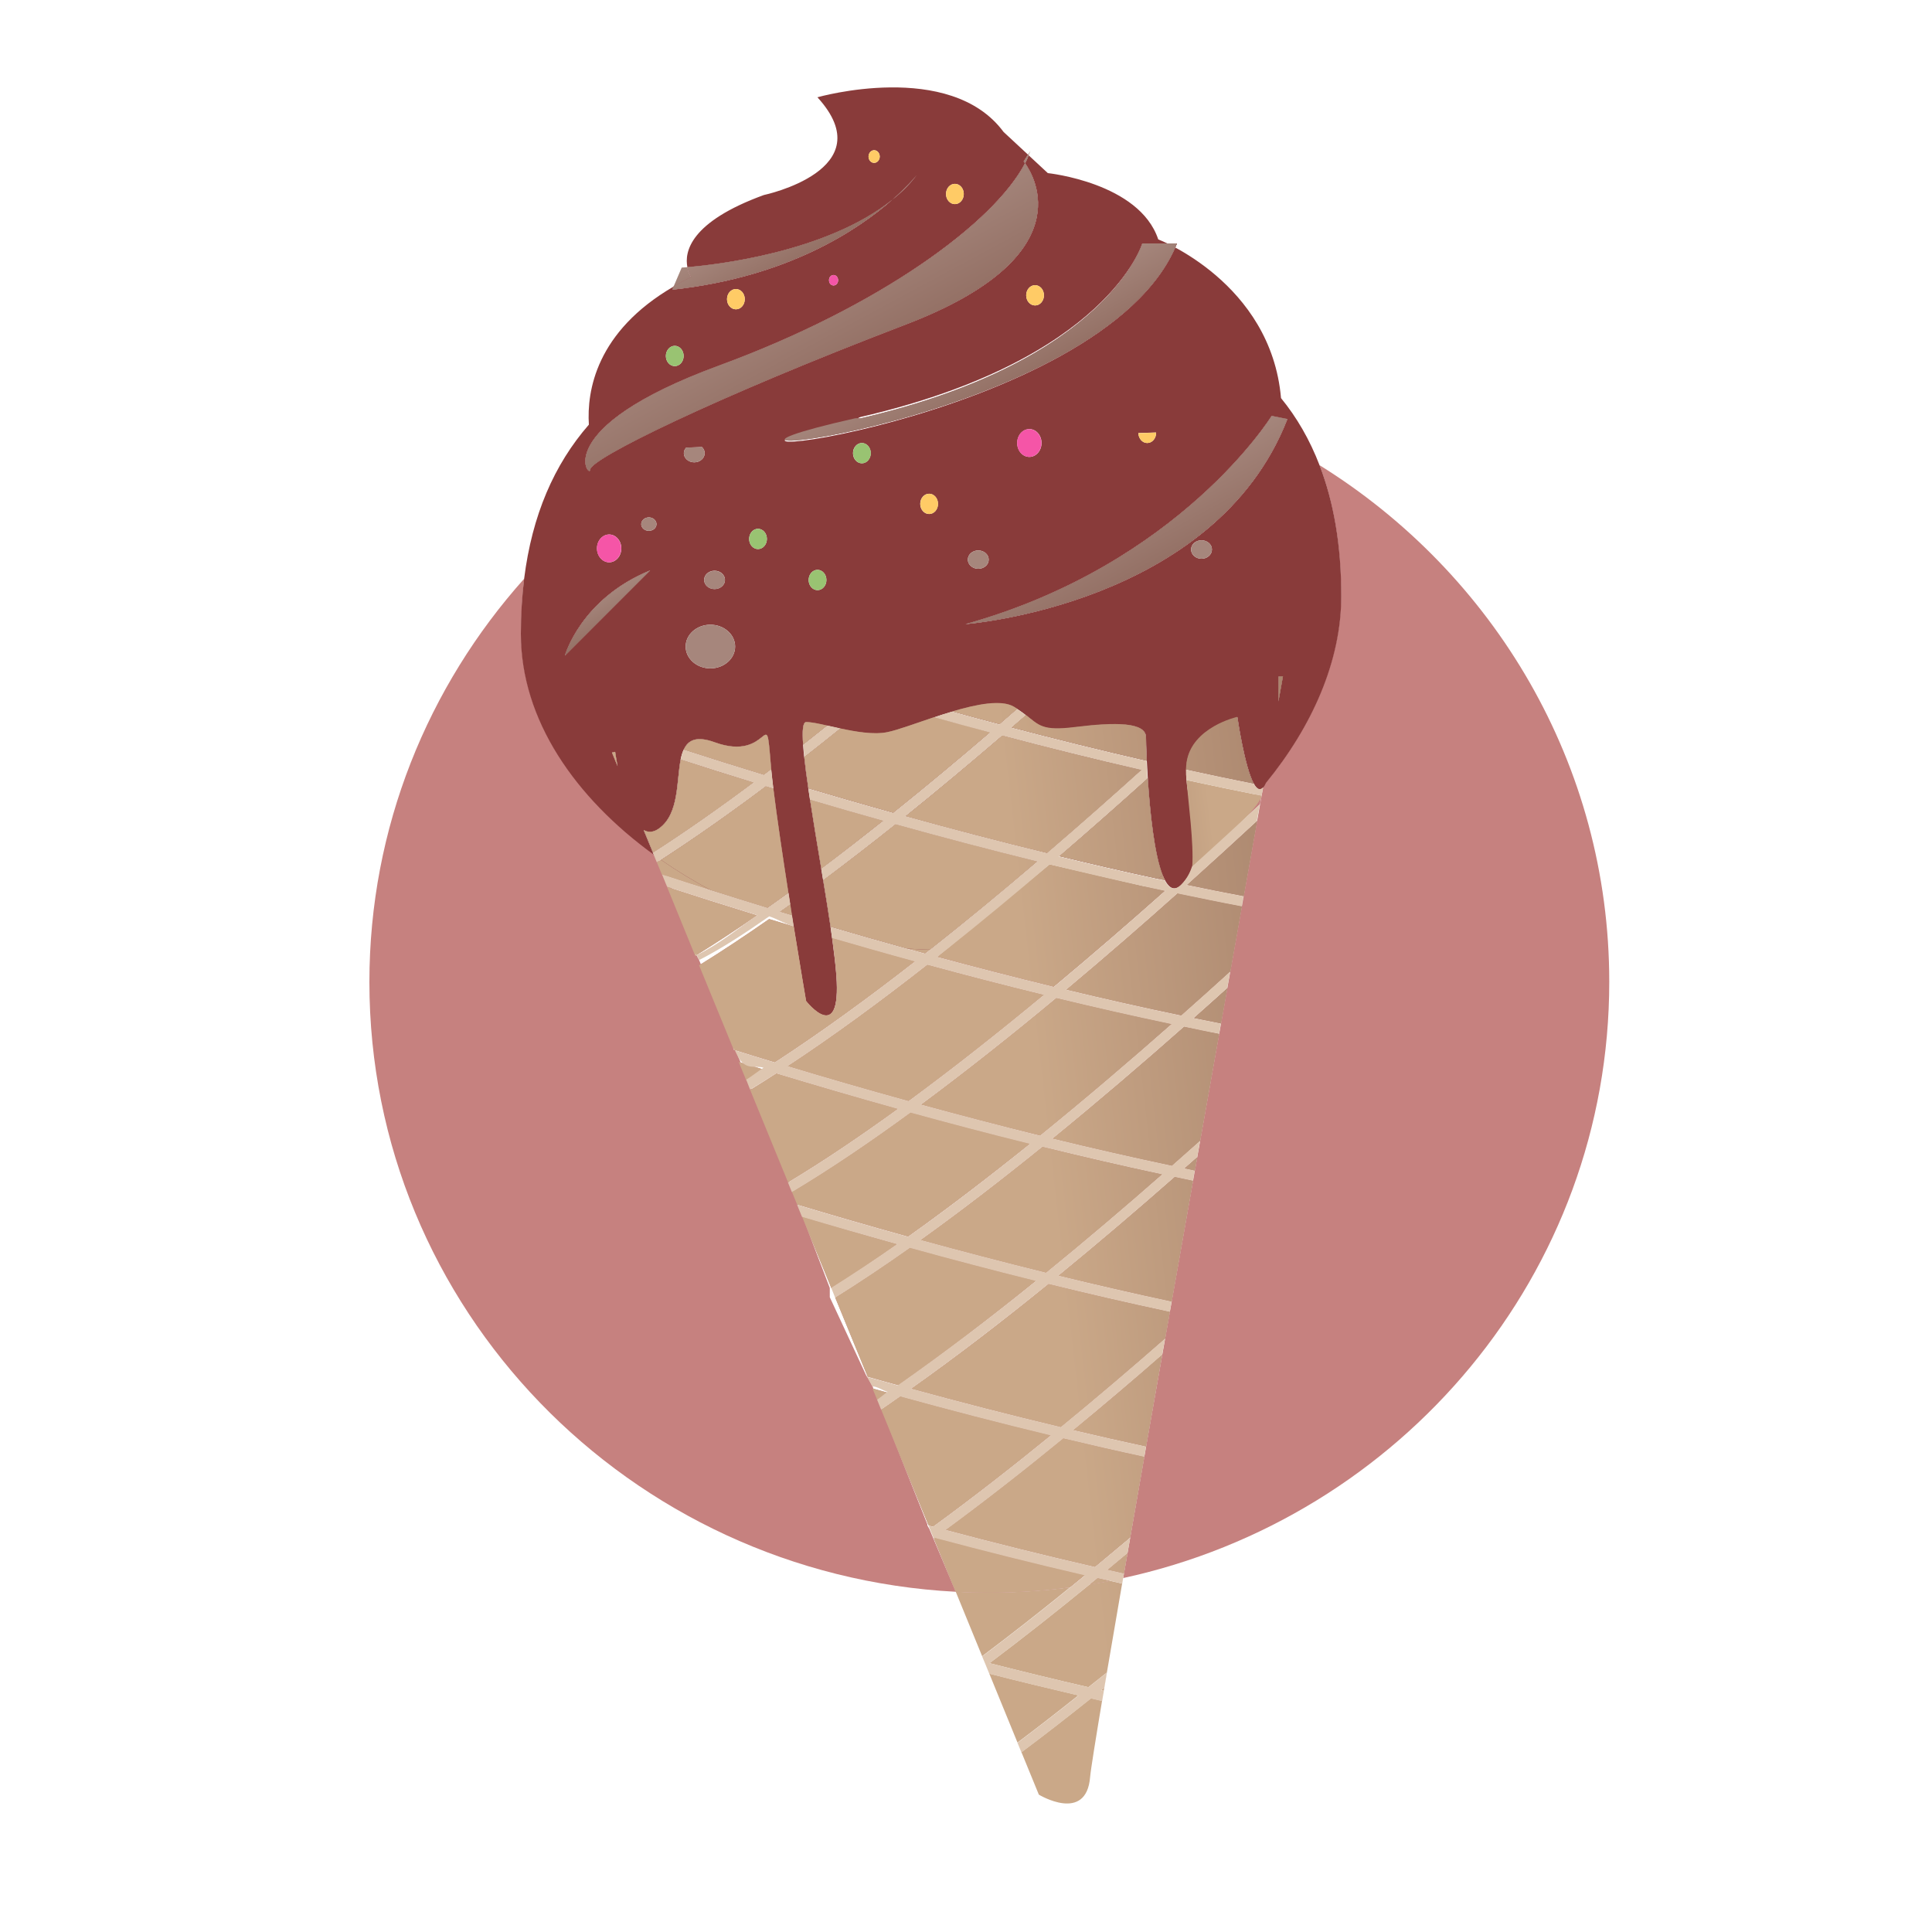 <?xml version="1.0" encoding="utf-8"?>
<!-- Generator: Adobe Illustrator 18.1.0, SVG Export Plug-In . SVG Version: 6.00 Build 0)  -->
<svg version="1.1" id="Layer_1" xmlns="http://www.w3.org/2000/svg" xmlns:xlink="http://www.w3.org/1999/xlink" x="0px" y="0px"
	 viewBox="0 0 2000 2000" enable-background="new 0 0 2000 2000" xml:space="preserve">
<g>
	<path fill="#C6817F" d="M1310.4,810.1c-0.9,2.1-1.9,3.7-2.8,4.8c-1.3,7-2.5,14.2-3.9,21.7c-0.8,4.3-1.6,8.7-2.3,13.1c0,0,0,0,0,0
		c-10.9,61.2-24.5,137-39.1,219.3c-0.1,0.3-0.1,1-0.2,1c0,0,0,0,0,0c-18.2,102-38,214.2-56.8,320.4c-0.7,3.9-1.4,7.9-2.1,11.8
		c0,0,0,0,0,0c-11.8,67.1-23.2,131.6-33.2,189.5c0,0,0,0,0,0c0,0.4-0.2,0.8-0.2,1.2c-2.4,14-4.8,27.6-7.1,40.7
		c287.8-62.4,503.2-314.9,503.2-617.2c0-225.3-119.8-423-300-534.9c14.3,37.3,22.4,81.8,22.4,135
		C1388.2,684.1,1358.2,751.6,1310.4,810.1z"/>
	<path fill="#C6817F" d="M960,1579.1v-1.2L903.2,1435c0,0,0,0,0,0l-6.2-11.1c0,0,0,0.6,0,0.6l-38-81.6c0,0,0,0.2,0,0.2v-9.8v0
		l-38-99.6c0,0,0,0,0,0l-2.3-6.3l-54-132.5c0,0,0,0,0,0l-5.1-12.9L723.8,994c0,0,0,0,0,0l-3.7-6.9c0,0,0,1.2,0,1.2l-25-70.8
		c0,0,0,0.3,0,0.3l-2.2-3.2l-9.8-22c0,0,0,0,0,0l-3.4-4.6l-2.1-3.2c-81-58.8-138.1-139.3-138.1-228.9c0-20,1-38.9,3.2-56.9
		c-99.6,111.4-160.3,257.5-160.3,417.6c0,337.6,268.7,613.4,607,631.2l-27.3-65L960,1579.1z"/>
	<path fill="#893B3A" d="M676.8,884.8l-10.5-25.5c4.7,2.7,9.9,2.6,15.8-1.6c21.1-15.1,18-49.2,22.5-71.5c0.7-3.7,1.7-7.1,3.1-10
		c4.5-10.1,13.2-14.7,32.2-7.7c57.8,21,52.5-42,57.8,21c0.2,2.2,0.4,4.6,0.6,7c0.6,5.9,1.3,12.5,2.2,19.8
		c3.7,30.1,9.7,70.4,15.6,108.2c0.6,3.9,1.2,7.8,1.8,11.6c0.6,3.9,1.2,7.8,1.8,11.6c0.6,3.9,1.2,7.7,1.8,11.5
		c7,43.4,12.8,77.1,12.8,77.1s36.8,47.3,31.5-26.2c-0.8-10.8-2.4-24.2-4.4-39c-0.5-3.7-1.1-7.5-1.6-11.4
		c-2.3-15.3-4.9-31.8-7.7-48.6c-0.6-3.8-1.3-7.7-1.9-11.6c-4.1-24.6-8.3-49.4-11.7-71.7c-0.6-3.9-1.2-7.7-1.7-11.4
		c-1.8-12.1-3.3-23.2-4.3-32.8c-0.5-4.5-0.9-8.6-1.1-12.4c-1.1-14.7-0.4-23.6,3.1-23.6c5.1,0,13,1.7,22.1,3.7
		c4.2,0.9,8.5,1.9,13.1,2.9c16.5,3.6,34.9,6.7,48.8,3.9c10.3-2.1,28.7-8.9,48.8-15.6c6-2,12.2-4,18.3-5.8
		c25.8-7.6,51.3-12.6,64.2-4.8c1.2,0.7,2.4,1.5,3.5,2.2c3.4,2.2,6.3,4.3,8.8,6.3c13.7,10.8,16.9,16.8,50.8,12.5
		c42-5.3,73.5-5.3,73.5,10.5c0,3.1,0.2,12.2,0.8,24.4c0.3,5.4,0.6,11.5,1,18c2.2,34,6.7,78.9,15.6,100.8c0.8,1.9,1.6,3.6,2.4,5.1
		c4.6,8.3,10.2,10.9,17,4.1c5.4-5.4,8.9-11.7,11.1-18.5c1.5-4.7,2.4-9.7,2.8-14.9c1.7-23.8-6.8-51.3-8.8-74.6
		c-0.3-3.7-0.5-7.3-0.4-10.8c0.1-2.5,0.2-4.9,0.6-7.3c5.3-36.8,52.5-47.2,52.5-47.2s7.4,51.9,17.2,69.2c3,5.4,6.2,7.3,9.6,3.5
		c0,0,0,0,0,0c0.9-1.1,1.9-2.7,2.8-4.8c47.8-58.5,77.9-126.1,77.9-193.5c0-53.3-8.1-97.8-22.4-135c-10.3-26.9-23.8-50-40-69.8
		c-10.4-119.7-127.1-164.3-127.1-164.3c-19.6-58.8-114.3-68.6-114.3-68.6l-19.8-18.4c-1.1,2.7-2.2,5.4-3.7,8.3
		c9.5,13.3,59.6,96.7-123.5,166.8C738,412.3,611,475.1,611,486.1c0,10.9-45-42.2,133.6-107.7C911.2,317.2,1029,230.6,1061.1,169
		c-0.9-1.2-1.4-1.9-1.4-1.9l4.5-7l-25.3-23.5c-55.5-75.1-192.7-35.9-192.7-35.9c68.6,75.1-55.5,101.2-55.5,101.2
		c-76.6,27.9-82.3,59-79.1,74.7c27.1-2.2,143.8-14.8,212.2-69.9c13.7-12,21.9-21.4,25.2-25.4c0.6-0.7,1.2-1.5,1.8-2.2
		c0,0-0.7,0.9-1.8,2.2c-7.2,9.3-15.7,17.8-25.2,25.4c-35.8,31.5-108.7,80.3-227.8,93.2l1.4-3.3c-80.5,46.8-90,108.3-87.8,143
		c-36.1,41.4-58.8,93.9-67,159.4c-2.2,18-3.4,36.9-3.4,56.9C539.1,745.5,595.8,826,676.8,884.8z M904.9,168.6
		c-3.2,0-5.8-2.9-5.8-6.5c0-3.6,2.6-6.6,5.8-6.6c3.2,0,5.8,2.9,5.8,6.6C910.6,165.6,908.1,168.6,904.9,168.6z M988.5,211.3
		c-5.1,0-9.2-4.7-9.2-10.5c0-5.8,4.1-10.5,9.2-10.5c5.1,0,9.2,4.7,9.2,10.5C997.7,206.6,993.6,211.3,988.5,211.3z M862.9,284.7
		c2.6,0,4.7,2.4,4.7,5.4c0,3-2.1,5.4-4.7,5.4c-2.6,0-4.7-2.4-4.7-5.4C858.1,287.1,860.2,284.7,862.9,284.7z M761.8,299.2
		c5.1,0,9.2,4.7,9.2,10.5c0,5.8-4.1,10.5-9.2,10.5c-5.1,0-9.2-4.7-9.2-10.5C752.6,303.9,756.7,299.2,761.8,299.2z M698.5,358
		c5.1,0,9.2,4.7,9.2,10.5c0,5.8-4.1,10.5-9.2,10.5c-5.1,0-9.2-4.7-9.2-10.5C689.3,362.7,693.5,358,698.5,358z M584.8,678.7
		c0,0,16.3-58.8,88.2-88.2L584.8,678.7z M1196.8,448.1c0,5.8-4.1,10.5-9.2,10.5c-5,0-9-4.6-9.2-10.3l18.3-0.6
		C1196.8,447.8,1196.8,447.9,1196.8,448.1z M1078.2,458.6c0,8-5.7,14.4-12.6,14.4c-7,0-12.6-6.5-12.6-14.4c0-8,5.6-14.4,12.6-14.4
		C1072.5,444.1,1078.2,450.6,1078.2,458.6z M1023.5,579.3c0,5.3-4.8,9.5-10.8,9.5c-6,0-10.8-4.3-10.8-9.5c0-5.3,4.8-9.5,10.8-9.5
		C1018.7,569.8,1023.5,574.1,1023.5,579.3z M971,521.6c0,5.8-4.1,10.5-9.2,10.5c-5.1,0-9.2-4.7-9.2-10.5c0-5.8,4.1-10.5,9.2-10.5
		C966.9,511.1,971,515.8,971,521.6z M901.4,469.1c0,5.8-4.1,10.5-9.2,10.5c-5.1,0-9.2-4.7-9.2-10.5c0-5.8,4.1-10.5,9.2-10.5
		C897.3,458.6,901.4,463.3,901.4,469.1z M846.3,589.9c5.1,0,9.2,4.7,9.2,10.5c0,5.8-4.1,10.5-9.2,10.5c-5.1,0-9.2-4.7-9.2-10.5
		C837.1,594.6,841.2,589.9,846.3,589.9z M1233,568.8c0-5.3,4.8-9.5,10.8-9.5c6,0,10.8,4.3,10.8,9.5c0,5.3-4.8,9.6-10.8,9.6
		C1237.8,578.4,1233,574.1,1233,568.8z M784.7,568.4c-5.1,0-9.2-4.7-9.2-10.5c0-5.8,4.1-10.5,9.2-10.5c5.1,0,9.2,4.7,9.2,10.5
		C793.9,563.7,789.7,568.4,784.7,568.4z M739.7,590.8c6,0,10.8,4.3,10.8,9.5c0,5.3-4.8,9.5-10.8,9.5c-6,0-10.8-4.3-10.8-9.5
		C728.9,595.1,733.7,590.8,739.7,590.8z M735.4,646.7c14.1,0,25.6,10.1,25.6,22.6s-11.5,22.6-25.6,22.6c-14.1,0-25.6-10.1-25.6-22.6
		S721.3,646.7,735.4,646.7z M671.7,549.5c-4.4,0-7.9-3.1-7.9-6.9c0-3.8,3.5-7,7.9-7c4.3,0,7.9,3.1,7.9,7
		C679.6,546.4,676.1,549.5,671.7,549.5z M643.2,567.7c0,8-5.7,14.4-12.6,14.4s-12.6-6.5-12.6-14.4c0-8,5.7-14.4,12.6-14.4
		S643.2,559.7,643.2,567.7z M633.5,779c1.1-0.2,2.2-0.4,3.3-0.7c0.7,4.6,1.5,9.6,2.5,14.8L633.5,779z M1323.4,726.1
		c0.3-9.6,0.3-18.4,0.2-25.7c2.8-0.2,4.5-0.3,4.5-0.3S1326.4,709.4,1323.4,726.1z M999.6,646.1c222.1-62.1,316.8-215.5,316.8-215.5
		l16.3,3.3C1257.6,626.5,999.6,646.1,999.6,646.1z M1182.5,252h35.9C1143.3,441,624,493.1,885.3,434.3c1.8-0.4,3.7-2.2,5.5-2.6
		C1147.1,372.5,1182.5,252,1182.5,252z M1071.5,295.2c5.1,0,9.2,4.7,9.2,10.5c0,5.8-4.1,10.5-9.2,10.5c-5.1,0-9.2-4.7-9.2-10.5
		C1062.3,299.9,1066.4,295.2,1071.5,295.2z M726.7,462.8c1.7,1.7,2.8,3.8,2.8,6.3c0,5.3-4.9,9.5-10.8,9.5c-6,0-10.8-4.3-10.8-9.5
		c0-2.2,1-4.1,2.4-5.7L726.7,462.8z"/>
	<linearGradient id="SVGID_1_" gradientUnits="userSpaceOnUse" x1="841.564" y1="1727.203" x2="2049.247" y2="1590.682">
		<stop  offset="0.247" style="stop-color:#CAA888"/>
		<stop  offset="0.803" style="stop-color:#81594C"/>
	</linearGradient>
	<path fill="url(#SVGID_1_)" d="M1162.6,1633.7c-0.3,1.9-0.6,3.8-1,5.6c-4.1-0.9-8.2-1.9-12.3-2.8c-7.1,1.4-14.3,2.6-21.5,3.8
		c-34.1,27.9-68.9,55.4-103.5,81.4c33.4,8.5,67.7,16.9,102.4,24.9c6.3-5.1,12.7-10,19-15.1c-0.9,5.4-1.8,10.6-2.6,15.6
		c-1.1,0.9-2.2,1.7-3.3,2.6c0.9,0.2,1.8,0.4,2.8,0.6C1148.1,1718,1154.9,1678.4,1162.6,1633.7
		C1162.6,1633.7,1162.6,1633.7,1162.6,1633.7z"/>
	<linearGradient id="SVGID_2_" gradientUnits="userSpaceOnUse" x1="838.454" y1="1699.692" x2="2046.137" y2="1563.172">
		<stop  offset="0.247" style="stop-color:#CAA888"/>
		<stop  offset="0.803" style="stop-color:#81594C"/>
	</linearGradient>
	<path fill="url(#SVGID_2_)" d="M1024.1,1648.7c-11.6,0-23.2-0.3-34.7-0.9l27.3,66.7c30.4-22.8,60.9-46.8,91.1-71.3
		C1080.4,1646.7,1052.5,1648.7,1024.1,1648.7z"/>
	<linearGradient id="SVGID_3_" gradientUnits="userSpaceOnUse" x1="843.533" y1="1744.625" x2="1501.294" y2="1670.27">
		<stop  offset="0.247" style="stop-color:#CAA888"/>
		<stop  offset="0.803" style="stop-color:#81594C"/>
	</linearGradient>
	<polygon fill="url(#SVGID_3_)" points="1020.8,1724.4 1020.9,1724.7 1020.8,1724.4 	"/>
	<linearGradient id="SVGID_4_" gradientUnits="userSpaceOnUse" x1="848.621" y1="1789.634" x2="2056.304" y2="1653.114">
		<stop  offset="0.247" style="stop-color:#CAA888"/>
		<stop  offset="0.803" style="stop-color:#81594C"/>
	</linearGradient>
	<path fill="url(#SVGID_4_)" d="M1024.1,1732.5l29.2,71.4c21-15.7,42.1-32.2,63.1-48.9C1085.2,1747.7,1054.2,1740.2,1024.1,1732.5z"
		/>
	<linearGradient id="SVGID_5_" gradientUnits="userSpaceOnUse" x1="854.423" y1="1840.957" x2="2062.106" y2="1704.438">
		<stop  offset="0.247" style="stop-color:#CAA888"/>
		<stop  offset="0.803" style="stop-color:#81594C"/>
	</linearGradient>
	<path fill="url(#SVGID_5_)" d="M1129.4,1758c-23.9,19.1-48,37.9-72,55.8l-2.6-6.3l20.6,50.3c0,0,49.2,29.9,53.1-18.3
		c0.6-7.3,5.6-38.4,13.5-85.7c-0.4,2.3-0.8,4.6-1.2,6.9C1137,1759.8,1133.3,1758.9,1129.4,1758z"/>
	<path fill="#C6817F" d="M1225.8,1062.7c-42.6,37.7-88.9,77.3-136.3,116c40.5,9.9,81.8,19.3,123.7,28.2c9.9-8.7,19.7-17.4,29.2-25.9
		c-1,5.6-2,11.1-3,16.7c-4.4,3.9-9,7.9-13.5,11.9c3.6,0.8,7.3,1.5,10.9,2.3c-0.6,3.5-1.2,6.9-1.8,10.3c-6.3-1.3-12.6-2.6-18.9-4
		c-38.1,33.5-78.7,68.2-120.5,102.4c38.4,9.3,77.6,18.4,117.3,26.9c-0.6,3.5-1.2,6.9-1.8,10.4c-42.6-9.1-84.5-18.8-125.6-28.9
		c-47.1,38.3-95.2,75.3-142.3,108.6c49.4,13.5,101.5,27,155,39.8c37.2-30.5,73.6-61.5,107.9-91.6c-0.3,1.6-0.5,3.1-0.8,4.7
		c18.7-106.2,38.6-218.2,56.8-320.3C1249.9,1067.7,1237.8,1065.2,1225.8,1062.7z"/>
	<linearGradient id="SVGID_6_" gradientUnits="userSpaceOnUse" x1="794.581" y1="1311.584" x2="2002.264" y2="1175.064">
		<stop  offset="0.247" style="stop-color:#CAA888"/>
		<stop  offset="0.803" style="stop-color:#81594C"/>
	</linearGradient>
	<path fill="url(#SVGID_6_)" d="M1225.8,1062.7c-42.6,37.7-88.9,77.3-136.3,116c40.5,9.9,81.8,19.3,123.7,28.2
		c9.9-8.7,19.7-17.4,29.2-25.9c-1,5.6-2,11.1-3,16.7c-4.4,3.9-9,7.9-13.5,11.9c3.6,0.8,7.3,1.5,10.9,2.3c-0.6,3.5-1.2,6.9-1.8,10.3
		c-6.3-1.3-12.6-2.6-18.9-4c-38.1,33.5-78.7,68.2-120.5,102.4c38.4,9.3,77.6,18.4,117.3,26.9c-0.6,3.5-1.2,6.9-1.8,10.4
		c-42.6-9.1-84.5-18.8-125.6-28.9c-47.1,38.3-95.2,75.3-142.3,108.6c49.4,13.5,101.5,27,155,39.8c37.2-30.5,73.6-61.5,107.9-91.6
		c-0.3,1.6-0.5,3.1-0.8,4.7c18.7-106.2,38.6-218.2,56.8-320.3C1249.9,1067.7,1237.8,1065.2,1225.8,1062.7z"/>
	<path fill="#C6817F" d="M815.8,1223.9c36.4-21.8,74.8-47.8,113.9-76.1c-44.6-12.4-86.9-24.8-126-36.6c-9.1,5.9-18.2,11.7-27.1,17.1
		l-4-9.8c5.9-3.6,11.9-7.5,17.9-11.3c-8.8-2.7-17.4-5.3-25.8-7.9l53.4,130.3L815.8,1223.9z"/>
	<linearGradient id="SVGID_7_" gradientUnits="userSpaceOnUse" x1="778.115" y1="1165.927" x2="1985.799" y2="1029.407">
		<stop  offset="0.247" style="stop-color:#CAA888"/>
		<stop  offset="0.803" style="stop-color:#81594C"/>
	</linearGradient>
	<path fill="url(#SVGID_7_)" d="M815.8,1223.9c36.4-21.8,74.8-47.8,113.9-76.1c-44.6-12.4-86.9-24.8-126-36.6
		c-9.1,5.9-18.2,11.7-27.1,17.1l-4-9.8c5.9-3.6,11.9-7.5,17.9-11.3c-8.8-2.7-17.4-5.3-25.8-7.9l53.4,130.3L815.8,1223.9z"/>
	<path fill="#C6817F" d="M1228.6,916.1c19.5,4.1,39.1,8,58.8,11.7c-0.6,3.4-1.2,6.8-1.8,10.3c-22.3-4.2-44.5-8.8-66.6-13.4
		c-36,32.1-74.9,66-115.3,99.8c39.1,9.4,78.9,18.4,119.2,26.8c17.6-15.6,34.6-30.8,50.7-45.5c-1,5.6-2,11.2-3,16.9
		c-11.2,10.2-23,20.6-34.9,31.2c9.4,1.9,18.8,3.9,28.3,5.7c-0.5,3.1-1.1,6.2-1.6,9.3c14.6-82.3,28.2-158.1,39.1-219.3
		C1279.2,870.2,1254.7,892.6,1228.6,916.1z"/>
	<linearGradient id="SVGID_8_" gradientUnits="userSpaceOnUse" x1="761.42" y1="1018.232" x2="1969.103" y2="881.712">
		<stop  offset="0.247" style="stop-color:#CAA888"/>
		<stop  offset="0.803" style="stop-color:#81594C"/>
	</linearGradient>
	<path fill="url(#SVGID_8_)" d="M1228.6,916.1c19.5,4.1,39.1,8,58.8,11.7c-0.6,3.4-1.2,6.8-1.8,10.3c-22.3-4.2-44.5-8.8-66.6-13.4
		c-36,32.1-74.9,66-115.3,99.8c39.1,9.4,78.9,18.4,119.2,26.8c17.6-15.6,34.6-30.8,50.7-45.5c-1,5.6-2,11.2-3,16.9
		c-11.2,10.2-23,20.6-34.9,31.2c9.4,1.9,18.8,3.9,28.3,5.7c-0.5,3.1-1.1,6.2-1.6,9.3c14.6-82.3,28.2-158.1,39.1-219.3
		C1279.2,870.2,1254.7,892.6,1228.6,916.1z"/>
	<path fill="#C6817F" d="M957.7,987.1c1.7-1.4,3.5-2.7,5.2-4.1c-8.1-0.2-16.3-0.5-24.5-1.2C944.8,983.6,951.3,985.4,957.7,987.1z"/>
	<linearGradient id="SVGID_9_" gradientUnits="userSpaceOnUse" x1="760.008" y1="1005.744" x2="1967.691" y2="869.224">
		<stop  offset="0.247" style="stop-color:#CAA888"/>
		<stop  offset="0.803" style="stop-color:#81594C"/>
	</linearGradient>
	<path fill="url(#SVGID_9_)" d="M957.7,987.1c1.7-1.4,3.5-2.7,5.2-4.1c-8.1-0.2-16.3-0.5-24.5-1.2
		C944.8,983.6,951.3,985.4,957.7,987.1z"/>
	<path fill="#C6817F" d="M965.9,1580.3c40.6-29.6,81.8-61.7,122.1-94.6c-54-13-106.4-26.6-156-40.3c-6.6,4.6-13.2,9.4-19.8,13.8
		l-4.1-9.9c3.6-2.4,7.2-5.1,10.8-7.6c-5.2-1.5-10.5-2.9-15.7-4.4l58,141.6C962.8,1579.5,964.4,1579.9,965.9,1580.3z"/>
	<linearGradient id="SVGID_10_" gradientUnits="userSpaceOnUse" x1="818.368" y1="1522.011" x2="2026.051" y2="1385.491">
		<stop  offset="0.247" style="stop-color:#CAA888"/>
		<stop  offset="0.803" style="stop-color:#81594C"/>
	</linearGradient>
	<path fill="url(#SVGID_10_)" d="M965.9,1580.3c40.6-29.6,81.8-61.7,122.1-94.6c-54-13-106.4-26.6-156-40.3
		c-6.6,4.6-13.2,9.4-19.8,13.8l-4.1-9.9c3.6-2.4,7.2-5.1,10.8-7.6c-5.2-1.5-10.5-2.9-15.7-4.4l58,141.6
		C962.8,1579.5,964.4,1579.9,965.9,1580.3z"/>
	<path fill="#C6817F" d="M928.9,1287.9c-34.4-9.6-67.5-19.2-98.6-28.5l-5.1-12.5c35.9,10.8,74.5,22,114.8,33.2
		c41.7-29.7,84.4-62.4,126.4-96.2c-42.6-10.6-84.1-21.5-123.8-32.4c-42.1,30.8-83.6,58.9-122.8,82.3l40.8,99.6
		C882.8,1319.5,905.7,1304.2,928.9,1287.9z"/>
	<linearGradient id="SVGID_11_" gradientUnits="userSpaceOnUse" x1="788.208" y1="1255.207" x2="1995.891" y2="1118.687">
		<stop  offset="0.247" style="stop-color:#CAA888"/>
		<stop  offset="0.803" style="stop-color:#81594C"/>
	</linearGradient>
	<path fill="url(#SVGID_11_)" d="M928.9,1287.9c-34.4-9.6-67.5-19.2-98.6-28.5l-5.1-12.5c35.9,10.8,74.5,22,114.8,33.2
		c41.7-29.7,84.4-62.4,126.4-96.2c-42.6-10.6-84.1-21.5-123.8-32.4c-42.1,30.8-83.6,58.9-122.8,82.3l40.8,99.6
		C882.8,1319.5,905.7,1304.2,928.9,1287.9z"/>
	<path fill="#C6817F" d="M930,1434c47-33,95.2-69.9,142.6-108.2c-45.1-11.2-88.8-22.7-130.6-34.3c-26.3,18.6-52.3,36-77.4,51.7
		l33.6,81.9C908.7,1428.1,919.3,1431.1,930,1434z"/>
	<linearGradient id="SVGID_12_" gradientUnits="userSpaceOnUse" x1="802.08" y1="1377.921" x2="2009.763" y2="1241.401">
		<stop  offset="0.247" style="stop-color:#CAA888"/>
		<stop  offset="0.803" style="stop-color:#81594C"/>
	</linearGradient>
	<path fill="url(#SVGID_12_)" d="M930,1434c47-33,95.2-69.9,142.6-108.2c-45.1-11.2-88.8-22.7-130.6-34.3
		c-26.3,18.6-52.3,36-77.4,51.7l33.6,81.9C908.7,1428.1,919.3,1431.1,930,1434z"/>
	<polygon fill="#C6817F" points="676.8,884.8 678.2,888 676.9,884.8 	"/>
	<linearGradient id="SVGID_13_" gradientUnits="userSpaceOnUse" x1="745.648" y1="878.713" x2="1953.331" y2="742.193">
		<stop  offset="0.247" style="stop-color:#CAA888"/>
		<stop  offset="0.803" style="stop-color:#81594C"/>
	</linearGradient>
	<polygon fill="url(#SVGID_13_)" points="676.8,884.8 678.2,888 676.9,884.8 	"/>
	<path fill="#C6817F" d="M1110.9,1480.4c24.9,5.9,50.1,11.6,75.5,17.1c-0.6,3.5-1.2,6.9-1.8,10.4c-28.3-6.1-56.2-12.5-83.9-19.1
		c-40.2,32.9-81.3,65.1-121.9,94.9c49.7,13.2,101.6,26.2,154.7,38.4c12.2-10.1,24.4-20.3,36.4-30.4c10.1-58,21.4-122.4,33.2-189.5
		C1173.6,1428,1142.6,1454.4,1110.9,1480.4z"/>
	<linearGradient id="SVGID_14_" gradientUnits="userSpaceOnUse" x1="821.689" y1="1551.388" x2="2029.372" y2="1414.868">
		<stop  offset="0.247" style="stop-color:#CAA888"/>
		<stop  offset="0.803" style="stop-color:#81594C"/>
	</linearGradient>
	<path fill="url(#SVGID_14_)" d="M1110.9,1480.4c24.9,5.9,50.1,11.6,75.5,17.1c-0.6,3.5-1.2,6.9-1.8,10.4
		c-28.3-6.1-56.2-12.5-83.9-19.1c-40.2,32.9-81.3,65.1-121.9,94.9c49.7,13.2,101.6,26.2,154.7,38.4c12.2-10.1,24.4-20.3,36.4-30.4
		c10.1-58,21.4-122.4,33.2-189.5C1173.6,1428,1142.6,1454.4,1110.9,1480.4z"/>
	<path fill="#C6817F" d="M1093.5,1033c-45.8,38.1-93.3,75.8-140.1,110.5c39.6,10.8,80.9,21.7,123.3,32.1
		c47.3-38.4,93.5-77.8,136.3-115.6C1172.6,1051.5,1132.6,1042.4,1093.5,1033z"/>
	<linearGradient id="SVGID_15_" gradientUnits="userSpaceOnUse" x1="775.107" y1="1139.316" x2="1982.79" y2="1002.797">
		<stop  offset="0.247" style="stop-color:#CAA888"/>
		<stop  offset="0.803" style="stop-color:#81594C"/>
	</linearGradient>
	<path fill="url(#SVGID_15_)" d="M1093.5,1033c-45.8,38.1-93.3,75.8-140.1,110.5c39.6,10.8,80.9,21.7,123.3,32.1
		c47.3-38.4,93.5-77.8,136.3-115.6C1172.6,1051.5,1132.6,1042.4,1093.5,1033z"/>
	<path fill="#C6817F" d="M1107.8,1643.1c5.2-4.2,10.3-8.4,15.4-12.6c-53.4-12.4-105.5-25.5-155.3-38.8c-0.4,0.3-0.8,0.6-1.2,0.9
		l-0.5-1.3c0,0,0,0,0,0l-3.5-8.5l26.6,65c11.5,0.6,23.1,0.9,34.7,0.9C1052.5,1648.7,1080.4,1646.7,1107.8,1643.1z"/>
	<linearGradient id="SVGID_16_" gradientUnits="userSpaceOnUse" x1="831.259" y1="1636.047" x2="2038.942" y2="1499.527">
		<stop  offset="0.247" style="stop-color:#CAA888"/>
		<stop  offset="0.803" style="stop-color:#81594C"/>
	</linearGradient>
	<path fill="url(#SVGID_16_)" d="M1107.8,1643.1c5.2-4.2,10.3-8.4,15.4-12.6c-53.4-12.4-105.5-25.5-155.3-38.8
		c-0.4,0.3-0.8,0.6-1.2,0.9l-0.5-1.3c0,0,0,0,0,0l-3.5-8.5l26.6,65c11.5,0.6,23.1,0.9,34.7,0.9
		C1052.5,1648.7,1080.4,1646.7,1107.8,1643.1z"/>
	<path fill="#C6817F" d="M1206.1,922.1c-6.8-1.5-13.6-2.9-20.4-4.4c-63.9,38.9-136.1,63.4-206,65.3c-3.2,2.5-6.4,5.1-9.6,7.6
		c38.9,10.5,79.2,20.9,120.6,31C1131.1,987.9,1170,954.2,1206.1,922.1z"/>
	<linearGradient id="SVGID_17_" gradientUnits="userSpaceOnUse" x1="758.839" y1="995.403" x2="1966.522" y2="858.883">
		<stop  offset="0.247" style="stop-color:#CAA888"/>
		<stop  offset="0.803" style="stop-color:#81594C"/>
	</linearGradient>
	<path fill="url(#SVGID_17_)" d="M1206.1,922.1c-6.8-1.5-13.6-2.9-20.4-4.4l-99.2-23c-3.2,2.5-113.1,93.3-116.3,95.8
		c38.9,10.5,79.2,20.9,120.6,31C1131.1,987.9,1170,954.2,1206.1,922.1z"/>
	<path fill="#C6817F" d="M960,998.6c-48.7,38.2-97.8,74.2-144.8,105.1c39,11.8,81,24,125.3,36.2c46.8-34.4,94.3-72,140.3-110.1
		C1039.4,1019.7,998.9,1009.2,960,998.6z"/>
	<linearGradient id="SVGID_18_" gradientUnits="userSpaceOnUse" x1="769.502" y1="1089.733" x2="1977.185" y2="953.213">
		<stop  offset="0.247" style="stop-color:#CAA888"/>
		<stop  offset="0.803" style="stop-color:#81594C"/>
	</linearGradient>
	<path fill="url(#SVGID_18_)" d="M960,998.6c-48.7,38.2-97.8,74.2-144.8,105.1c39,11.8,81,24,125.3,36.2
		c46.8-34.4,94.3-72,140.3-110.1C1039.4,1019.7,998.9,1009.2,960,998.6z"/>
	<path fill="#C6817F" d="M1167.1,1607.8c-6.9,5.8-13.9,11.5-20.8,17.3c5.7,1.3,11.4,2.6,17.1,3.9c-0.3,1.6-0.5,3.2-0.8,4.7
		c0,0,0,0,0,0c2.3-13.2,4.6-26.7,7.1-40.7C1168.9,1598,1168,1602.9,1167.1,1607.8z"/>
	<linearGradient id="SVGID_19_" gradientUnits="userSpaceOnUse" x1="832.954" y1="1651.043" x2="2040.637" y2="1514.523">
		<stop  offset="0.247" style="stop-color:#CAA888"/>
		<stop  offset="0.803" style="stop-color:#81594C"/>
	</linearGradient>
	<path fill="url(#SVGID_19_)" d="M1167.1,1607.8c-6.9,5.8-13.9,11.5-20.8,17.3c5.7,1.3,11.4,2.6,17.1,3.9c-0.3,1.6-0.5,3.2-0.8,4.7
		c0,0,0,0,0,0c2.3-13.2,4.6-26.7,7.1-40.7C1168.9,1598,1168,1602.9,1167.1,1607.8z"/>
	<path fill="#C6817F" d="M1079.2,1187c-41.8,33.8-84.4,66.7-126.3,96.7c41.6,11.4,85.2,22.8,130,33.9c41.6-33.9,82.3-68.5,120.4-102
		C1161.3,1206.6,1119.8,1197,1079.2,1187z"/>
	<linearGradient id="SVGID_20_" gradientUnits="userSpaceOnUse" x1="791.576" y1="1285.003" x2="1999.259" y2="1148.483">
		<stop  offset="0.247" style="stop-color:#CAA888"/>
		<stop  offset="0.803" style="stop-color:#81594C"/>
	</linearGradient>
	<path fill="url(#SVGID_20_)" d="M1079.2,1187c-41.8,33.8-84.4,66.7-126.3,96.7c41.6,11.4,85.2,22.8,130,33.9
		c41.6-33.9,82.3-68.5,120.4-102C1161.3,1206.6,1119.8,1197,1079.2,1187z"/>
	<path fill="#C6817F" d="M1127.9,1640.3c7.2-1.2,14.3-2.4,21.5-3.8c-4.4-1-8.8-2-13.2-3C1133.4,1635.8,1130.7,1638.1,1127.9,1640.3z
		"/>
	<linearGradient id="SVGID_21_" gradientUnits="userSpaceOnUse" x1="835.152" y1="1670.481" x2="2042.835" y2="1533.961">
		<stop  offset="0.247" style="stop-color:#CAA888"/>
		<stop  offset="0.803" style="stop-color:#81594C"/>
	</linearGradient>
	<path fill="url(#SVGID_21_)" d="M1127.9,1640.3c7.2-1.2,14.3-2.4,21.5-3.8c-4.4-1-8.8-2-13.2-3
		C1133.4,1635.8,1130.7,1638.1,1127.9,1640.3z"/>
	<path fill="#C6817F" d="M690.5,918.1l29.2,71.4c20.8-12.8,42.2-26.9,63.9-41.9C749.7,937.1,718.4,927.2,690.5,918.1z"/>
	<linearGradient id="SVGID_22_" gradientUnits="userSpaceOnUse" x1="753.516" y1="948.319" x2="1961.199" y2="811.799">
		<stop  offset="0.247" style="stop-color:#CAA888"/>
		<stop  offset="0.803" style="stop-color:#81594C"/>
	</linearGradient>
	<path fill="url(#SVGID_22_)" d="M690.5,918.1l29.2,71.4c20.8-12.8,42.2-26.9,63.9-41.9C749.7,937.1,718.4,927.2,690.5,918.1z"/>
	<path fill="#C6817F" d="M834.5,1036.2c0,0-5.8-33.7-12.8-77.1c-8.6-2.6-17.1-5.1-25.5-7.7c-24.7,17.2-49,33.4-72.5,47.9l35.9,87.5
		l-0.1-0.2c13.7,4.3,28,8.7,42.6,13.1c46.9-30.5,96.2-66.3,145.3-104.6c-29.7-8.1-58.3-16.3-85.9-24.3c2.1,14.9,3.6,28.2,4.4,39
		C871.3,1083.4,834.5,1036.2,834.5,1036.2z"/>
	<linearGradient id="SVGID_23_" gradientUnits="userSpaceOnUse" x1="762.719" y1="1029.725" x2="1970.402" y2="893.205">
		<stop  offset="0.247" style="stop-color:#CAA888"/>
		<stop  offset="0.803" style="stop-color:#81594C"/>
	</linearGradient>
	<path fill="url(#SVGID_23_)" d="M834.5,1036.2c0,0-5.8-33.7-12.8-77.1c-8.6-2.6-17.1-5.1-25.5-7.7c-24.7,17.2-49,33.4-72.5,47.9
		l35.9,87.5l-0.1-0.2c13.7,4.3,28,8.7,42.6,13.1c46.9-30.5,96.2-66.3,145.3-104.6c-29.7-8.1-58.3-16.3-85.9-24.3
		c2.1,14.9,3.6,28.2,4.4,39C871.3,1083.4,834.5,1036.2,834.5,1036.2z"/>
	<path fill="#C6817F" d="M736.4,921.8c-18.2-9.7-35.7-20.3-52.3-31.8c-1.3,0.9-2.7,1.8-4.1,2.7l9.1,22.1l-3.8-9.4
		C701.2,910.6,718.3,916.1,736.4,921.8z"/>
	<linearGradient id="SVGID_24_" gradientUnits="userSpaceOnUse" x1="748.237" y1="901.614" x2="1955.92" y2="765.094">
		<stop  offset="0.247" style="stop-color:#CAA888"/>
		<stop  offset="0.803" style="stop-color:#81594C"/>
	</linearGradient>
	<path fill="url(#SVGID_24_)" d="M736.4,921.8c-18.2-9.7-35.7-20.3-52.3-31.8c-1.3,0.9-2.7,1.8-4.1,2.7l9.1,22.1l-3.8-9.4
		C701.2,910.6,718.3,916.1,736.4,921.8z"/>
	<path fill="#C6817F" d="M1198.4,909.7c2.6,0.6,5.2,1.1,7.7,1.6c-0.8-1.5-1.6-3.2-2.4-5.1C1201.9,907.4,1200.1,908.6,1198.4,909.7z"
		/>
	<linearGradient id="SVGID_25_" gradientUnits="userSpaceOnUse" x1="754.801" y1="959.685" x2="1962.484" y2="823.165">
		<stop  offset="0.247" style="stop-color:#CAA888"/>
		<stop  offset="0.803" style="stop-color:#81594C"/>
	</linearGradient>
	<path fill="url(#SVGID_25_)" d="M1198.4,909.7c2.6,0.6,5.2,1.1,7.7,1.6c-0.8-1.5-1.6-3.2-2.4-5.1
		C1201.9,907.4,1200.1,908.6,1198.4,909.7z"/>
	<path fill="#C6817F" d="M1307.5,814.9c-0.5,2.9-1,5.8-1.6,8.8c-2-0.4-4.1-0.8-6.1-1.2c-18.8,21.4-40,41.5-62.9,59.6
		c-0.4,5.2-1.3,10.2-2.8,14.9c25.3-22.9,49-44.6,70.2-64.4c-0.2,1.3-0.5,2.7-0.7,4C1305,829.1,1306.3,821.9,1307.5,814.9
		C1307.5,814.9,1307.5,814.9,1307.5,814.9z"/>
	<path fill="#893B3A" d="M1280.8,742.1c0,0-47.2,10.5-52.5,47.2c-0.3,2.3-0.5,4.8-0.6,7.3c23.3,5.1,46.7,10,70.2,14.7
		C1288.2,794,1280.8,742.1,1280.8,742.1z"/>
	<linearGradient id="SVGID_26_" gradientUnits="userSpaceOnUse" x1="741.128" y1="838.729" x2="1948.811" y2="702.209">
		<stop  offset="0.247" style="stop-color:#CAA888"/>
		<stop  offset="0.803" style="stop-color:#81594C"/>
	</linearGradient>
	<path fill="url(#SVGID_26_)" d="M1280.8,742.1c0,0-47.2,10.5-52.5,47.2c-0.3,2.3-0.5,4.8-0.6,7.3c23.3,5.1,46.7,10,70.2,14.7
		C1288.2,794,1280.8,742.1,1280.8,742.1z"/>
	<path fill="#893B3A" d="M1037.5,761.3c-32.4,27.8-66.1,56.1-100.3,83.6c46.8,13,96,25.9,146.8,38.3c34.5-29.6,67.5-58.8,97.9-86.2
		C1132.3,785.7,1084,773.6,1037.5,761.3z"/>
	<linearGradient id="SVGID_27_" gradientUnits="userSpaceOnUse" x1="743.327" y1="858.177" x2="1951.009" y2="721.657">
		<stop  offset="0.247" style="stop-color:#CAA888"/>
		<stop  offset="0.803" style="stop-color:#81594C"/>
	</linearGradient>
	<path fill="url(#SVGID_27_)" d="M1037.5,761.3c-32.4,27.8-66.1,56.1-100.3,83.6c46.8,13,96,25.9,146.8,38.3
		c34.5-29.6,67.5-58.8,97.9-86.2C1132.3,785.7,1084,773.6,1037.5,761.3z"/>
	<path fill="#893B3A" d="M1188.1,805.5c-28.6,25.8-59.4,53.1-91.7,80.8c33.5,8.1,67.5,16,102,23.4c1.8-1.2,3.6-2.3,5.3-3.5
		C1194.8,884.4,1190.2,839.5,1188.1,805.5z"/>
	<linearGradient id="SVGID_28_" gradientUnits="userSpaceOnUse" x1="748.939" y1="907.827" x2="1956.622" y2="771.307">
		<stop  offset="0.247" style="stop-color:#CAA888"/>
		<stop  offset="0.803" style="stop-color:#81594C"/>
	</linearGradient>
	<path fill="url(#SVGID_28_)" d="M1188.1,805.5c-28.6,25.8-59.4,53.1-91.7,80.8c33.5,8.1,67.5,16,102,23.4c1.8-1.2,3.6-2.3,5.3-3.5
		C1194.8,884.4,1190.2,839.5,1188.1,805.5z"/>
	<path fill="#893B3A" d="M633.5,779l5.8,14.1c-1-5.2-1.8-10.1-2.5-14.8C635.7,778.5,634.5,778.7,633.5,779z"/>
	<linearGradient id="SVGID_29_" gradientUnits="userSpaceOnUse" x1="733.904" y1="774.824" x2="1941.587" y2="638.304">
		<stop  offset="0.247" style="stop-color:#CAA888"/>
		<stop  offset="0.803" style="stop-color:#81594C"/>
	</linearGradient>
	<path fill="url(#SVGID_29_)" d="M633.5,779l5.8,14.1c-1-5.2-1.8-10.1-2.5-14.8C635.7,778.5,634.5,778.7,633.5,779z"/>
	<path fill="#893B3A" d="M1112.8,752.6c-33.9,4.2-37-1.8-50.8-12.5c-4.9,4.3-9.9,8.6-15,13c45.2,11.9,92.1,23.5,140,34.5
		c-0.6-12.2-0.8-21.3-0.8-24.4C1186.3,747.4,1154.8,747.4,1112.8,752.6z"/>
	<linearGradient id="SVGID_30_" gradientUnits="userSpaceOnUse" x1="737.603" y1="807.546" x2="1945.286" y2="671.026">
		<stop  offset="0.247" style="stop-color:#CAA888"/>
		<stop  offset="0.803" style="stop-color:#81594C"/>
	</linearGradient>
	<path fill="url(#SVGID_30_)" d="M1112.8,752.6c-33.9,4.2-37-1.8-50.8-12.5c-4.9,4.3-9.9,8.6-15,13c45.2,11.9,92.1,23.5,140,34.5
		c-0.6-12.2-0.8-21.3-0.8-24.4C1186.3,747.4,1154.8,747.4,1112.8,752.6z"/>
	<linearGradient id="SVGID_31_" gradientUnits="userSpaceOnUse" x1="1382.799" y1="834.016" x2="861.895" y2="896.525">
		<stop  offset="0.247" style="stop-color:#CAA888"/>
		<stop  offset="0.803" style="stop-color:#81594C"/>
	</linearGradient>
	<path fill="url(#SVGID_31_)" d="M1306,823.7c-24-4.8-54-11-77.8-16.2c2,23.3,7.7,65.7,6,89.5C1257.1,878.8,1303.7,836.6,1306,823.7
		z"/>
	<path fill="#893B3A" d="M676,882.8c33.8-21.7,68.9-46.4,104.3-72.8c-27.1-8.3-52.3-16.3-75.6-23.9c-4.4,22.3-1.4,56.4-22.5,71.5
		c-5.9,4.2-11.1,4.3-15.8,1.6l10.5,25.5c0,0,0,0,0,0L676,882.8z"/>
	<linearGradient id="SVGID_32_" gradientUnits="userSpaceOnUse" x1="740.13" y1="829.899" x2="1947.813" y2="693.379">
		<stop  offset="0.247" style="stop-color:#CAA888"/>
		<stop  offset="0.803" style="stop-color:#81594C"/>
	</linearGradient>
	<path fill="url(#SVGID_32_)" d="M676,882.8c33.8-21.7,68.9-46.4,104.3-72.8c-27.1-8.3-52.3-16.3-75.6-23.9
		c-4.4,22.3-1.4,56.4-22.5,71.5c-5.9,4.2-11.1,4.3-15.8,1.6l10.5,25.5c0,0,0,0,0,0L676,882.8z"/>
	<path fill="#893B3A" d="M1323.4,726.1c3-16.7,4.7-26,4.7-26s-1.7,0.1-4.5,0.3C1323.7,707.8,1323.7,716.5,1323.4,726.1z"/>
	<linearGradient id="SVGID_33_" gradientUnits="userSpaceOnUse" x1="734.474" y1="779.863" x2="1942.157" y2="643.343">
		<stop  offset="0.247" style="stop-color:#CAA888"/>
		<stop  offset="0.803" style="stop-color:#81594C"/>
	</linearGradient>
	<path fill="url(#SVGID_33_)" d="M1323.4,726.1c3-16.7,4.7-26,4.7-26s-1.7,0.1-4.5,0.3C1323.7,707.8,1323.7,716.5,1323.4,726.1z"/>
	<path fill="#893B3A" d="M869.7,754c-12.3,9.9-24.7,19.7-37.1,29.4c1,9.6,2.5,20.7,4.3,32.8c27.9,8.3,57.3,16.8,87.8,25.3
		c34.2-27.4,68-55.6,100.4-83.4c-19.7-5.3-39-10.6-57.9-15.8c-20.1,6.7-38.5,13.6-48.8,15.6C904.6,760.7,886.2,757.5,869.7,754z"/>
	<linearGradient id="SVGID_34_" gradientUnits="userSpaceOnUse" x1="738.483" y1="815.328" x2="1946.166" y2="678.808">
		<stop  offset="0.247" style="stop-color:#CAA888"/>
		<stop  offset="0.803" style="stop-color:#81594C"/>
	</linearGradient>
	<path fill="url(#SVGID_34_)" d="M869.7,754c-12.3,9.9-24.7,19.7-37.1,29.4c1,9.6,2.5,20.7,4.3,32.8c27.9,8.3,57.3,16.8,87.8,25.3
		c34.2-27.4,68-55.6,100.4-83.4c-19.7-5.3-39-10.6-57.9-15.8c-20.1,6.7-38.5,13.6-48.8,15.6C904.6,760.7,886.2,757.5,869.7,754z"/>
	<path fill="#893B3A" d="M819.9,947.6c-0.6-3.8-1.2-7.7-1.8-11.6c-3.6,2.6-7.3,5.2-10.9,7.8C811.3,945,815.6,946.3,819.9,947.6z"/>
	<linearGradient id="SVGID_35_" gradientUnits="userSpaceOnUse" x1="753.614" y1="949.181" x2="1961.297" y2="812.661">
		<stop  offset="0.247" style="stop-color:#CAA888"/>
		<stop  offset="0.803" style="stop-color:#81594C"/>
	</linearGradient>
	<path fill="url(#SVGID_35_)" d="M819.9,947.6c-0.6-3.8-1.2-7.7-1.8-11.6c-3.6,2.6-7.3,5.2-10.9,7.8
		C811.3,945,815.6,946.3,819.9,947.6z"/>
	<path fill="#893B3A" d="M938.4,981.9c8.2,0.6,16.4,1,24.5,1.2c37.8-29.8,75.2-60.7,111.1-91.4c-50.9-12.6-100.2-25.6-147-38.6
		c-24.8,19.8-49.9,39.2-74.8,57.8c2.8,16.8,5.4,33.3,7.7,48.6C885.2,966.9,911.3,974.4,938.4,981.9z"/>
	<linearGradient id="SVGID_36_" gradientUnits="userSpaceOnUse" x1="752.551" y1="939.78" x2="1960.234" y2="803.26">
		<stop  offset="0.247" style="stop-color:#CAA888"/>
		<stop  offset="0.803" style="stop-color:#81594C"/>
	</linearGradient>
	<path fill="url(#SVGID_36_)" d="M938.4,981.9c8.2,0.6,16.4,1,24.5,1.2c37.8-29.8,75.2-60.7,111.1-91.4
		c-50.9-12.6-100.2-25.6-147-38.6c-24.8,19.8-49.9,39.2-74.8,57.8c2.8,16.8,5.4,33.3,7.7,48.6C885.2,966.9,911.3,974.4,938.4,981.9z
		"/>
	<path fill="#893B3A" d="M798.4,796.4c-0.2-2.5-0.5-4.9-0.6-7c-5.3-63,0,0-57.8-21c-19-6.9-27.7-2.3-32.2,7.7
		c25.3,8.2,53.2,17,83,26.1C793.3,800.3,795.8,798.4,798.4,796.4z"/>
	<linearGradient id="SVGID_37_" gradientUnits="userSpaceOnUse" x1="735.178" y1="786.093" x2="1942.861" y2="649.573">
		<stop  offset="0.247" style="stop-color:#CAA888"/>
		<stop  offset="0.803" style="stop-color:#81594C"/>
	</linearGradient>
	<path fill="url(#SVGID_37_)" d="M798.4,796.4c-0.2-2.5-0.5-4.9-0.6-7c-5.3-63,0,0-57.8-21c-19-6.9-27.7-2.3-32.2,7.7
		c25.3,8.2,53.2,17,83,26.1C793.3,800.3,795.8,798.4,798.4,796.4z"/>
	<path fill="#893B3A" d="M684.1,890c16.6,11.5,34.1,22.2,52.3,31.8c18.3,5.8,37.8,11.9,58.1,18.1c7.2-5.1,14.5-10.2,21.7-15.5
		c-5.9-37.9-11.9-78.1-15.6-108.2c-2.6-0.8-5.3-1.6-7.9-2.4C755.9,841.4,719.3,867.2,684.1,890z"/>
	<linearGradient id="SVGID_38_" gradientUnits="userSpaceOnUse" x1="746.044" y1="882.218" x2="1953.727" y2="745.698">
		<stop  offset="0.247" style="stop-color:#CAA888"/>
		<stop  offset="0.803" style="stop-color:#81594C"/>
	</linearGradient>
	<path fill="url(#SVGID_38_)" d="M684.1,890c16.6,11.5,34.1,22.2,52.3,31.8c18.3,5.8,37.8,11.9,58.1,18.1
		c7.2-5.1,14.5-10.2,21.7-15.5c-5.9-37.9-11.9-78.1-15.6-108.2c-2.6-0.8-5.3-1.6-7.9-2.4C755.9,841.4,719.3,867.2,684.1,890z"/>
	<path fill="#893B3A" d="M834.5,747.4c-3.4,0-4.1,8.9-3.1,23.6c8.4-6.6,16.8-13.2,25.1-19.9C847.5,749,839.6,747.4,834.5,747.4z"/>
	<linearGradient id="SVGID_39_" gradientUnits="userSpaceOnUse" x1="733.404" y1="770.398" x2="1941.087" y2="633.878">
		<stop  offset="0.247" style="stop-color:#CAA888"/>
		<stop  offset="0.803" style="stop-color:#81594C"/>
	</linearGradient>
	<path fill="url(#SVGID_39_)" d="M834.5,747.4c-3.4,0-4.1,8.9-3.1,23.6c8.4-6.6,16.8-13.2,25.1-19.9
		C847.5,749,839.6,747.4,834.5,747.4z"/>
	<path fill="#893B3A" d="M985.6,736.5c16.1,4.5,32.5,8.9,49.2,13.3c6.2-5.3,12.3-10.7,18.4-16c-1.1-0.7-2.2-1.4-3.5-2.2
		C1036.9,723.9,1011.4,728.8,985.6,736.5z"/>
	<linearGradient id="SVGID_40_" gradientUnits="userSpaceOnUse" x1="733.627" y1="772.377" x2="1941.31" y2="635.857">
		<stop  offset="0.247" style="stop-color:#CAA888"/>
		<stop  offset="0.803" style="stop-color:#81594C"/>
	</linearGradient>
	<path fill="url(#SVGID_40_)" d="M985.6,736.5c16.1,4.5,32.5,8.9,49.2,13.3c6.2-5.3,12.3-10.7,18.4-16c-1.1-0.7-2.2-1.4-3.5-2.2
		C1036.9,723.9,1011.4,728.8,985.6,736.5z"/>
	<path fill="#893B3A" d="M914.6,849.6c-26.3-7.4-51.6-14.7-76-21.9c3.4,22.3,7.6,47.1,11.7,71.7
		C871.8,883.2,893.3,866.5,914.6,849.6z"/>
	<linearGradient id="SVGID_41_" gradientUnits="userSpaceOnUse" x1="745.192" y1="874.679" x2="1952.875" y2="738.159">
		<stop  offset="0.247" style="stop-color:#CAA888"/>
		<stop  offset="0.803" style="stop-color:#81594C"/>
	</linearGradient>
	<path fill="url(#SVGID_41_)" d="M914.6,849.6c-26.3-7.4-51.6-14.7-76-21.9c3.4,22.3,7.6,47.1,11.7,71.7
		C871.8,883.2,893.3,866.5,914.6,849.6z"/>
	<path fill="#DEC6B0" d="M1143.2,1747.1c0.8-5,1.7-10.2,2.6-15.6c-6.3,5.1-12.7,10.1-19,15.1c-34.8-8.1-69-16.4-102.4-24.9
		c34.6-26,69.4-53.4,103.5-81.4c2.8-2.3,5.5-4.5,8.3-6.8c4.4,1,8.8,2,13.2,3c4.1,0.9,8.2,1.9,12.3,2.8c0.3-1.9,0.6-3.7,1-5.6
		c0.3-1.6,0.5-3.1,0.8-4.7c-5.7-1.3-11.4-2.6-17.1-3.9c6.9-5.8,13.9-11.5,20.8-17.3c0.9-4.9,1.7-9.8,2.6-14.8
		c0.1-0.4,0.2-0.8,0.2-1.2c0,0,0,0,0,0c-12,10.1-24.2,20.3-36.4,30.4c-53.2-12.2-105.1-25.2-154.7-38.4
		c40.6-29.8,81.7-62,121.9-94.9c27.6,6.6,55.6,13,83.8,19.1c0.6-3.4,1.2-6.9,1.8-10.4c-25.4-5.5-50.6-11.2-75.5-17.1
		c31.6-26.1,62.7-52.4,92.2-78.2c0,0,0,0,0,0c0.7-3.9,1.4-7.9,2.1-11.8c0.3-1.6,0.5-3.1,0.8-4.7c-34.3,30.1-70.7,61.1-107.9,91.6
		c-53.6-12.8-105.6-26.2-155-39.8c47-33.3,95.1-70.4,142.3-108.6c41.1,10.1,83,19.8,125.6,28.9c0.6-3.5,1.2-6.9,1.8-10.4
		c-39.7-8.5-78.9-17.5-117.3-26.9c41.8-34.2,82.4-68.9,120.5-102.4c6.3,1.3,12.6,2.7,18.9,4c0.6-3.5,1.2-6.9,1.8-10.3
		c-3.7-0.7-7.3-1.5-10.9-2.3c4.5-3.9,9.1-8,13.5-11.9c1-5.6,2-11.1,3-16.7c-9.5,8.5-19.3,17.2-29.2,25.9
		c-41.9-8.9-83.2-18.3-123.7-28.2c47.4-38.7,93.7-78.3,136.3-116c12.1,2.5,24.2,5.3,36.3,7.3c0,0,0,0,0,0c0.1,0,0.1-0.6,0.2-1
		c0.6-3.1,1.1-6.2,1.6-9.3c-9.5-1.9-18.9-3.8-28.3-5.7c11.9-10.6,23.6-21,34.9-31.2c1-5.6,2-11.3,3-16.9
		c-16.1,14.7-33.1,29.9-50.7,45.5c-40.3-8.4-80.1-17.4-119.2-26.8c40.4-33.8,79.3-67.7,115.3-99.8c22.1,4.6,44.3,9.2,66.6,13.4
		c0.6-3.5,1.2-6.9,1.8-10.3c-19.7-3.7-39.2-7.7-58.8-11.7c26.1-23.4,50.6-45.8,72.7-66.3c0,0,0,0,0,0c0.8-4.5,1.6-8.8,2.3-13.1
		c0.2-1.3,0.5-2.7,0.7-4c-21.2,19.7-44.9,41.5-70.2,64.4c-2.2,6.8-5.7,13-11.1,18.5c-6.8,6.8-12.4,4.3-17-4.1
		c-2.6-0.6-5.2-1.1-7.7-1.6c-34.5-7.4-68.5-15.3-102-23.4c32.3-27.8,63-55,91.7-80.8c-0.4-6.5-0.7-12.5-1-18
		c-47.9-11-94.9-22.6-140-34.5c5-4.3,10-8.7,15-13c-2.5-1.9-5.4-4-8.8-6.3c-6.1,5.3-12.2,10.6-18.4,16c-16.7-4.4-33.1-8.9-49.2-13.3
		c-6.2,1.8-12.3,3.8-18.3,5.8c18.9,5.3,38.2,10.6,57.9,15.8c-32.5,27.8-66.2,56-100.4,83.4c-30.5-8.5-59.9-17-87.8-25.3
		c0.5,3.7,1.1,7.5,1.7,11.4c24.4,7.2,49.7,14.6,76,21.9c-21.4,17-42.9,33.7-64.3,49.7c0.6,3.9,1.3,7.7,1.9,11.6
		c24.9-18.6,49.9-38,74.8-57.8c46.7,13,96.1,26.1,147,38.6c-36,30.7-73.4,61.6-111.1,91.4c-1.7,1.4-3.5,2.7-5.2,4.1
		c-6.4-1.8-12.9-3.5-19.3-5.3c-27.1-7.5-53.2-15-78.5-22.4c0.6,3.9,1.1,7.7,1.6,11.4c27.5,8,56.2,16.2,85.9,24.3
		c-49.1,38.2-98.3,74.1-145.3,104.6c-14.7-4.5-29-8.9-42.6-13.1l0.1-1.9l5.1,10.3c0,0,0,0,0,0c8.4,13,17,7.4,25.8,10.1
		c-6,3.8-12,8.8-17.9,12.4l4,10.3c8.9-5.4,18-11,27.1-16.9c39.1,11.9,81.3,24.3,126,36.8c-39,28.3-77.5,54.4-113.9,76.2l2.3,5.7
		l1.7,4.2c0,0,0,0,0,0c39.2-23.4,80.7-51.5,122.8-82.3c39.7,10.9,81.2,21.9,123.8,32.4c-42,33.8-84.6,66.6-126.4,96.2
		c-40.3-11.2-79-22.4-114.8-33.2l5.1,12.5c31.1,9.3,64.2,18.7,98.6,28.3c-23.2,16.2-46.1,31.3-68.3,45.3c0,0,0,0,0,0l4,10
		c0,0,0,0.1,0,0.1c25.1-15.6,51.1-33,77.4-51.6c41.8,11.6,85.5,23.1,130.6,34.3c-47.4,38.3-96.2,75.2-143.2,108.2
		c-10.7-3-20.4-5.9-32.4-8.9c0,0,0-1.2,0-1.2l6.2,11.1c0,0,0,0,0,0c5.1,0,10.4,4.1,15.7,5.6c-3.6,2.5-7.2,5.7-10.8,8.2l4.1,10.2
		c6.5-4.4,13.2-9.1,19.8-13.7c49.7,13.7,102.1,27.4,156,40.4c-40.4,32.9-81.5,65-122.1,94.6c-1.5-0.4-3.1-0.8-4.6-1.2c0,0,0,0,0,0
		l1.5,3.7l3.5,8.6c0,0,0,0,0,0l0.5,1.3c0.4-0.3,0.8-0.6,1.2-0.9c49.7,13.3,101.9,26.4,155.3,38.8c-5.1,4.2-10.3,8.4-15.4,12.6
		c-30.2,24.5-60.7,48.5-91.1,71.3c0,0,0,0,0,0l4.1,9.8c0,0,0-0.2,0-0.2s0,0,0,0l0.1,0.5l3.2,7.8c0,0,0,0.1,0,0.1
		c30.1,7.7,61.1,15.2,92.3,22.5c-21,16.7-42.1,33.1-63.1,48.9c0,0,0,0,0,0l1.5,3.7l2.6,6.3c24-17.9,48-36.7,72-55.8
		c3.9,0.9,7.6,1.8,11.5,2.7c0.4-2.2,0.8-4.7,1.2-7c0.2-1.2,0.4-1.7,0.6-3.7c0,0,0,0,0,0c-0.9,0-1.8-0.3-2.8-0.5
		C1141,1748.6,1142.1,1748,1143.2,1747.1z M937.1,844.9c34.2-27.6,68-55.8,100.3-83.6c46.5,12.3,94.9,24.3,144.3,35.7
		c-30.4,27.5-63.4,56.6-97.9,86.2C1033.1,870.8,983.9,857.9,937.1,844.9z M979.8,983c36.4-28.9,72.2-58.7,106.8-88.2
		c32.6,7.9,65.7,15.6,99.2,23c6.8,1.5,13.6,2.9,20.4,4.4c-36.1,32.1-75,65.9-115.3,99.5c-41.4-10.1-81.7-20.5-120.6-31
		C973.4,988,976.6,985.5,979.8,983z M815.2,1103.7c47-30.9,96-66.9,144.8-105.1c38.9,10.6,79.3,21.1,120.8,31.2
		c-46,38.1-93.5,75.7-140.3,110.1C896.3,1127.7,854.2,1115.5,815.2,1103.7z M953.3,1143.5c46.9-34.7,94.3-72.4,140.1-110.5
		c39.1,9.5,79.1,18.6,119.5,27.1c-42.8,37.7-89,77.2-136.3,115.6C1034.3,1165.1,993,1154.3,953.3,1143.5z M952.9,1283.7
		c41.8-30,84.4-62.8,126.3-96.7c40.6,9.9,82.1,19.6,124.1,28.6c-38.1,33.4-78.8,68.1-120.4,102
		C1038.1,1306.5,994.6,1295.1,952.9,1283.7z"/>
	<path fill="#DEC6B0" d="M856.6,751.1c-8.4,6.7-16.7,13.3-25.1,19.9c0.3,3.8,0.7,7.9,1.1,12.4c12.4-9.7,24.8-19.5,37.1-29.4
		C865.1,753,860.7,752,856.6,751.1z"/>
	<path fill="#DEC6B0" d="M792.7,813.8c2.6,0.8,5.3,1.6,7.9,2.4c-0.9-7.2-1.6-13.9-2.2-19.8c-2.6,1.9-5.1,3.9-7.7,5.8
		c-29.8-9.1-57.7-17.9-83-26.1c-1.3,2.9-2.3,6.3-3.1,10c23.3,7.5,48.5,15.5,75.6,23.9c-35.4,26.4-70.5,51.1-104.3,72.8l0.8,2
		l1.3,3.2l1.9,4.6c0,0,0,0,0,0c1.3-0.9,2.7-1.8,4.1-2.7C719.3,867.2,755.9,841.4,792.7,813.8z"/>
	<path fill="#DEC6B0" d="M1306,823.7c0.5-3,1.1-5.9,1.6-8.8c-3.3,3.8-6.5,1.8-9.6-3.5c-23.5-4.7-47-9.6-70.2-14.7
		c-0.1,3.5,0.1,7.1,0.4,10.8c23.8,5.2,47.7,10.2,71.7,15C1301.9,822.9,1303.9,823.3,1306,823.7z"/>
	<path fill="#DEC6B0" d="M821.7,959.1c-0.6-3.8-1.2-7.6-1.8-11.5c-4.3-1.3-8.5-2.6-12.7-3.8c3.6-2.6,7.2-5.1,10.9-7.8
		c-0.6-3.8-1.2-7.7-1.8-11.6c-7.3,5.3-14.5,10.4-21.7,15.5c-20.3-6.2-39.7-12.3-58.1-18.1c-18.1-5.7-35.2-11.3-51.1-16.5l3.8,9.4
		l1.4,3.3c0,0,0,0,0,0c27.9,9.1,59.4,19,93.2,29.4c-21.7,15-37.7,29.1-63.7,41.9c0,0,0-2.4,0-2.4l3.7,6.9c0,0,0,0,0,0
		c23.5-12,47.8-28,72.5-45.2C804.6,951.3,813.1,956.5,821.7,959.1z"/>
	<path fill="#A6867C" d="M709.8,669.3c0,12.5,11.5,22.6,25.6,22.6c14.1,0,25.6-10.1,25.6-22.6s-11.5-22.6-25.6-22.6
		C721.3,646.7,709.8,656.8,709.8,669.3z"/>
	<path fill="#A6867C" d="M671.7,535.6c-4.4,0-7.9,3.1-7.9,7c0,3.8,3.5,6.9,7.9,6.9c4.3,0,7.9-3.1,7.9-6.9
		C679.6,538.8,676.1,535.6,671.7,535.6z"/>
	<path fill="#A6867C" d="M707.9,469.1c0,5.3,4.9,9.5,10.8,9.5c6,0,10.8-4.3,10.8-9.5c0-2.4-1.1-4.6-2.8-6.3l-16.4,0.5
		C708.8,465,707.9,466.9,707.9,469.1z"/>
	<path fill="#A6867C" d="M739.7,609.9c6,0,10.8-4.3,10.8-9.5c0-5.3-4.8-9.5-10.8-9.5c-6,0-10.8,4.3-10.8,9.5
		C728.9,605.6,733.7,609.9,739.7,609.9z"/>
	<path fill="#A6867C" d="M1001.9,579.3c0,5.3,4.8,9.5,10.8,9.5c6,0,10.8-4.3,10.8-9.5c0-5.3-4.8-9.5-10.8-9.5
		C1006.7,569.8,1001.9,574.1,1001.9,579.3z"/>
	<path fill="#A6867C" d="M1254.6,568.8c0-5.3-4.8-9.5-10.8-9.5c-6,0-10.8,4.3-10.8,9.5c0,5.3,4.8,9.6,10.8,9.6
		C1249.7,578.4,1254.6,574.1,1254.6,568.8z"/>
	<path fill="#F555A7" d="M617.9,567.7c0,8,5.7,14.4,12.6,14.4s12.6-6.5,12.6-14.4c0-8-5.7-14.4-12.6-14.4S617.9,559.7,617.9,567.7z"
		/>
	<path fill="#99C372" d="M883.1,469.1c0,5.8,4.1,10.5,9.2,10.5c5.1,0,9.2-4.7,9.2-10.5c0-5.8-4.1-10.5-9.2-10.5
		C887.2,458.6,883.1,463.3,883.1,469.1z"/>
	<path fill="#99C372" d="M784.7,547.4c-5.1,0-9.2,4.7-9.2,10.5c0,5.8,4.1,10.5,9.2,10.5c5.1,0,9.2-4.7,9.2-10.5
		C793.9,552.1,789.7,547.4,784.7,547.4z"/>
	<path fill="#99C372" d="M846.3,610.9c5.1,0,9.2-4.7,9.2-10.5c0-5.8-4.1-10.5-9.2-10.5c-5.1,0-9.2,4.7-9.2,10.5
		C837.1,606.2,841.2,610.9,846.3,610.9z"/>
	<path fill="#FFCB66" d="M952.7,521.6c0,5.8,4.1,10.5,9.2,10.5c5.1,0,9.2-4.7,9.2-10.5c0-5.8-4.1-10.5-9.2-10.5
		C956.7,511.1,952.7,515.8,952.7,521.6z"/>
	<path fill="#FFCB66" d="M1187.6,458.6c5.1,0,9.2-4.7,9.2-10.5c0-0.1-0.1-0.2-0.1-0.3l-18.3,0.6
		C1178.6,454,1182.6,458.6,1187.6,458.6z"/>
	<linearGradient id="SVGID_42_" gradientUnits="userSpaceOnUse" x1="950.409" y1="-55.418" x2="1223.017" y2="450.854">
		<stop  offset="0.157" style="stop-color:#BEA59D"/>
		<stop  offset="0.798" style="stop-color:#81594C"/>
	</linearGradient>
	<path fill="url(#SVGID_42_)" d="M1066.7,156.2l-2.5,4l0.6,0.6C1065.4,159.2,1066.2,157.6,1066.7,156.2z"/>
	<path fill="#893B3A" d="M1061.1,169c1.5-2.8,2.6-5.6,3.7-8.3l-0.6-0.6l-4.5,7C1059.7,167.1,1060.2,167.8,1061.1,169z"/>
	<linearGradient id="SVGID_43_" gradientUnits="userSpaceOnUse" x1="945.529" y1="-52.791" x2="1218.138" y2="453.481">
		<stop  offset="0.157" style="stop-color:#BEA59D"/>
		<stop  offset="0.798" style="stop-color:#81594C"/>
	</linearGradient>
	<path fill="url(#SVGID_43_)" d="M1061.1,169c1.5-2.8,2.6-5.6,3.7-8.3l-0.6-0.6l-4.5,7C1059.7,167.1,1060.2,167.8,1061.1,169z"/>
	<path fill="#893B3A" d="M744.5,378.3C566,443.9,611,497,611,486.1c0-10.9,127-73.8,326.6-150.2c183.2-70.2,133-153.5,123.5-166.8
		C1029,230.6,911.2,317.2,744.5,378.3z"/>
	<linearGradient id="SVGID_44_" gradientUnits="userSpaceOnUse" x1="700.992" y1="78.883" x2="973.6" y2="585.155">
		<stop  offset="0.157" style="stop-color:#BEA59D"/>
		<stop  offset="0.798" style="stop-color:#81594C"/>
	</linearGradient>
	<path fill="url(#SVGID_44_)" d="M744.5,378.3C566,443.9,611,497,611,486.1c0-10.9,127-73.8,326.6-150.2
		c183.2-70.2,133-153.5,123.5-166.8C1029,230.6,911.2,317.2,744.5,378.3z"/>
	<linearGradient id="SVGID_45_" gradientUnits="userSpaceOnUse" x1="644.108" y1="174.674" x2="778.802" y2="424.82">
		<stop  offset="0.157" style="stop-color:#BEA59D"/>
		<stop  offset="0.798" style="stop-color:#81594C"/>
	</linearGradient>
	<path fill="url(#SVGID_45_)" d="M711.5,276.6c-3.7,0.3-5.8,0.4-5.8,0.4l-8.4,19.6c5.7-3.3,11.7-6.6,18.2-9.8
		C715.5,286.8,712.7,283,711.5,276.6z"/>
	<path fill="#893B3A" d="M923.7,206.6c-68.4,55.2-185.1,67.7-212.2,69.9c1.3,6.4,4,10.2,4,10.2c-6.5,3.2-12.5,6.4-18.2,9.8l-1.4,3.3
		C815,286.9,887.9,238.1,923.7,206.6z"/>
	<linearGradient id="SVGID_46_" gradientUnits="userSpaceOnUse" x1="739.726" y1="123.186" x2="874.421" y2="373.333">
		<stop  offset="0.157" style="stop-color:#BEA59D"/>
		<stop  offset="0.798" style="stop-color:#81594C"/>
	</linearGradient>
	<path fill="url(#SVGID_46_)" d="M923.7,206.6c-68.4,55.2-185.1,67.7-212.2,69.9c1.3,6.4,4,10.2,4,10.2c-6.5,3.2-12.5,6.4-18.2,9.8
		l-1.4,3.3C815,286.9,887.9,238.1,923.7,206.6z"/>
	<path fill="#893B3A" d="M948.8,181.3c-3.2,4-11.5,13.3-25.2,25.4C933.1,199,941.6,190.6,948.8,181.3z"/>
	<linearGradient id="SVGID_47_" gradientUnits="userSpaceOnUse" x1="862.532" y1="57.06" x2="997.226" y2="307.207">
		<stop  offset="0.157" style="stop-color:#BEA59D"/>
		<stop  offset="0.798" style="stop-color:#81594C"/>
	</linearGradient>
	<path fill="url(#SVGID_47_)" d="M948.8,181.3c-3.2,4-11.5,13.3-25.2,25.4C933.1,199,941.6,190.6,948.8,181.3z"/>
	<path fill="#893B3A" d="M948.8,181.3c1.1-1.3,1.8-2.2,1.8-2.2C950,179.8,949.4,180.5,948.8,181.3z"/>
	<linearGradient id="SVGID_48_" gradientUnits="userSpaceOnUse" x1="878.734" y1="48.336" x2="1013.429" y2="298.482">
		<stop  offset="0.157" style="stop-color:#BEA59D"/>
		<stop  offset="0.798" style="stop-color:#81594C"/>
	</linearGradient>
	<path fill="url(#SVGID_48_)" d="M948.8,181.3c1.1-1.3,1.8-2.2,1.8-2.2C950,179.8,949.4,180.5,948.8,181.3z"/>
	<path fill="#893B3A" d="M890.8,433.1c-1.8,0.4-3.7-0.5-5.5-0.1c-261.3,58.8,258,8,333.1-181h-35.9
		C1182.5,252,1147.1,373.8,890.8,433.1z"/>
	<linearGradient id="SVGID_49_" gradientUnits="userSpaceOnUse" x1="939.995" y1="213.421" x2="1108.158" y2="525.721">
		<stop  offset="0.157" style="stop-color:#BEA59D"/>
		<stop  offset="0.798" style="stop-color:#81594C"/>
	</linearGradient>
	<path fill="url(#SVGID_49_)" d="M890.8,433.1c-1.8,0.4-3.7-0.5-5.5-0.1c-261.3,58.8,258,8,333.1-181h-35.9
		C1182.5,252,1147.1,373.8,890.8,433.1z"/>
	<path fill="#893B3A" d="M584.8,678.7l88.2-88.2C601.2,619.9,584.8,678.7,584.8,678.7z"/>
	<linearGradient id="SVGID_50_" gradientUnits="userSpaceOnUse" x1="578.2" y1="540.44" x2="677.625" y2="725.087">
		<stop  offset="0.157" style="stop-color:#BEA59D"/>
		<stop  offset="0.798" style="stop-color:#81594C"/>
	</linearGradient>
	<path fill="url(#SVGID_50_)" d="M584.8,678.7l88.2-88.2C601.2,619.9,584.8,678.7,584.8,678.7z"/>
	<path fill="#893B3A" d="M1316.4,430.5c0,0-94.7,153.5-316.8,215.5c0,0,258-19.6,333.1-212.3L1316.4,430.5z"/>
	<linearGradient id="SVGID_51_" gradientUnits="userSpaceOnUse" x1="1065.046" y1="352.143" x2="1277.525" y2="746.745">
		<stop  offset="0.157" style="stop-color:#BEA59D"/>
		<stop  offset="0.798" style="stop-color:#81594C"/>
	</linearGradient>
	<path fill="url(#SVGID_51_)" d="M1316.4,430.5c0,0-94.7,153.5-316.8,215.5c0,0,258-19.6,333.1-212.3L1316.4,430.5z"/>
	<path fill="#F555A7" d="M862.9,295.5c2.6,0,4.7-2.4,4.7-5.4c0-3-2.1-5.4-4.7-5.4c-2.6,0-4.7,2.4-4.7,5.4
		C858.1,293.1,860.2,295.5,862.9,295.5z"/>
	<path fill="#FFCB66" d="M988.5,190.3c-5.1,0-9.2,4.7-9.2,10.5c0,5.8,4.1,10.5,9.2,10.5c5.1,0,9.2-4.7,9.2-10.5
		C997.7,195,993.6,190.3,988.5,190.3z"/>
	<path fill="#FFCB66" d="M761.8,320.2c5.1,0,9.2-4.7,9.2-10.5c0-5.8-4.1-10.5-9.2-10.5c-5.1,0-9.2,4.7-9.2,10.5
		C752.6,315.5,756.7,320.2,761.8,320.2z"/>
	<path fill="#FFCB66" d="M1062.3,305.7c0,5.8,4.1,10.5,9.2,10.5c5.1,0,9.2-4.7,9.2-10.5c0-5.8-4.1-10.5-9.2-10.5
		C1066.4,295.2,1062.3,299.9,1062.3,305.7z"/>
	<path fill="#FFCB66" d="M904.9,155.5c-3.2,0-5.8,2.9-5.8,6.6c0,3.6,2.6,6.5,5.8,6.5c3.2,0,5.8-2.9,5.8-6.5
		C910.6,158.4,908.1,155.5,904.9,155.5z"/>
	<path fill="#99C372" d="M698.5,379c5.1,0,9.2-4.7,9.2-10.5c0-5.8-4.1-10.5-9.2-10.5c-5.1,0-9.2,4.7-9.2,10.5
		C689.3,374.3,693.5,379,698.5,379z"/>
	<path fill="#F555A7" d="M1052.9,458.6c0,8,5.6,14.4,12.6,14.4c7,0,12.6-6.5,12.6-14.4c0-8-5.7-14.4-12.6-14.4
		C1058.5,444.1,1052.9,450.6,1052.9,458.6z"/>
</g>
</svg>
